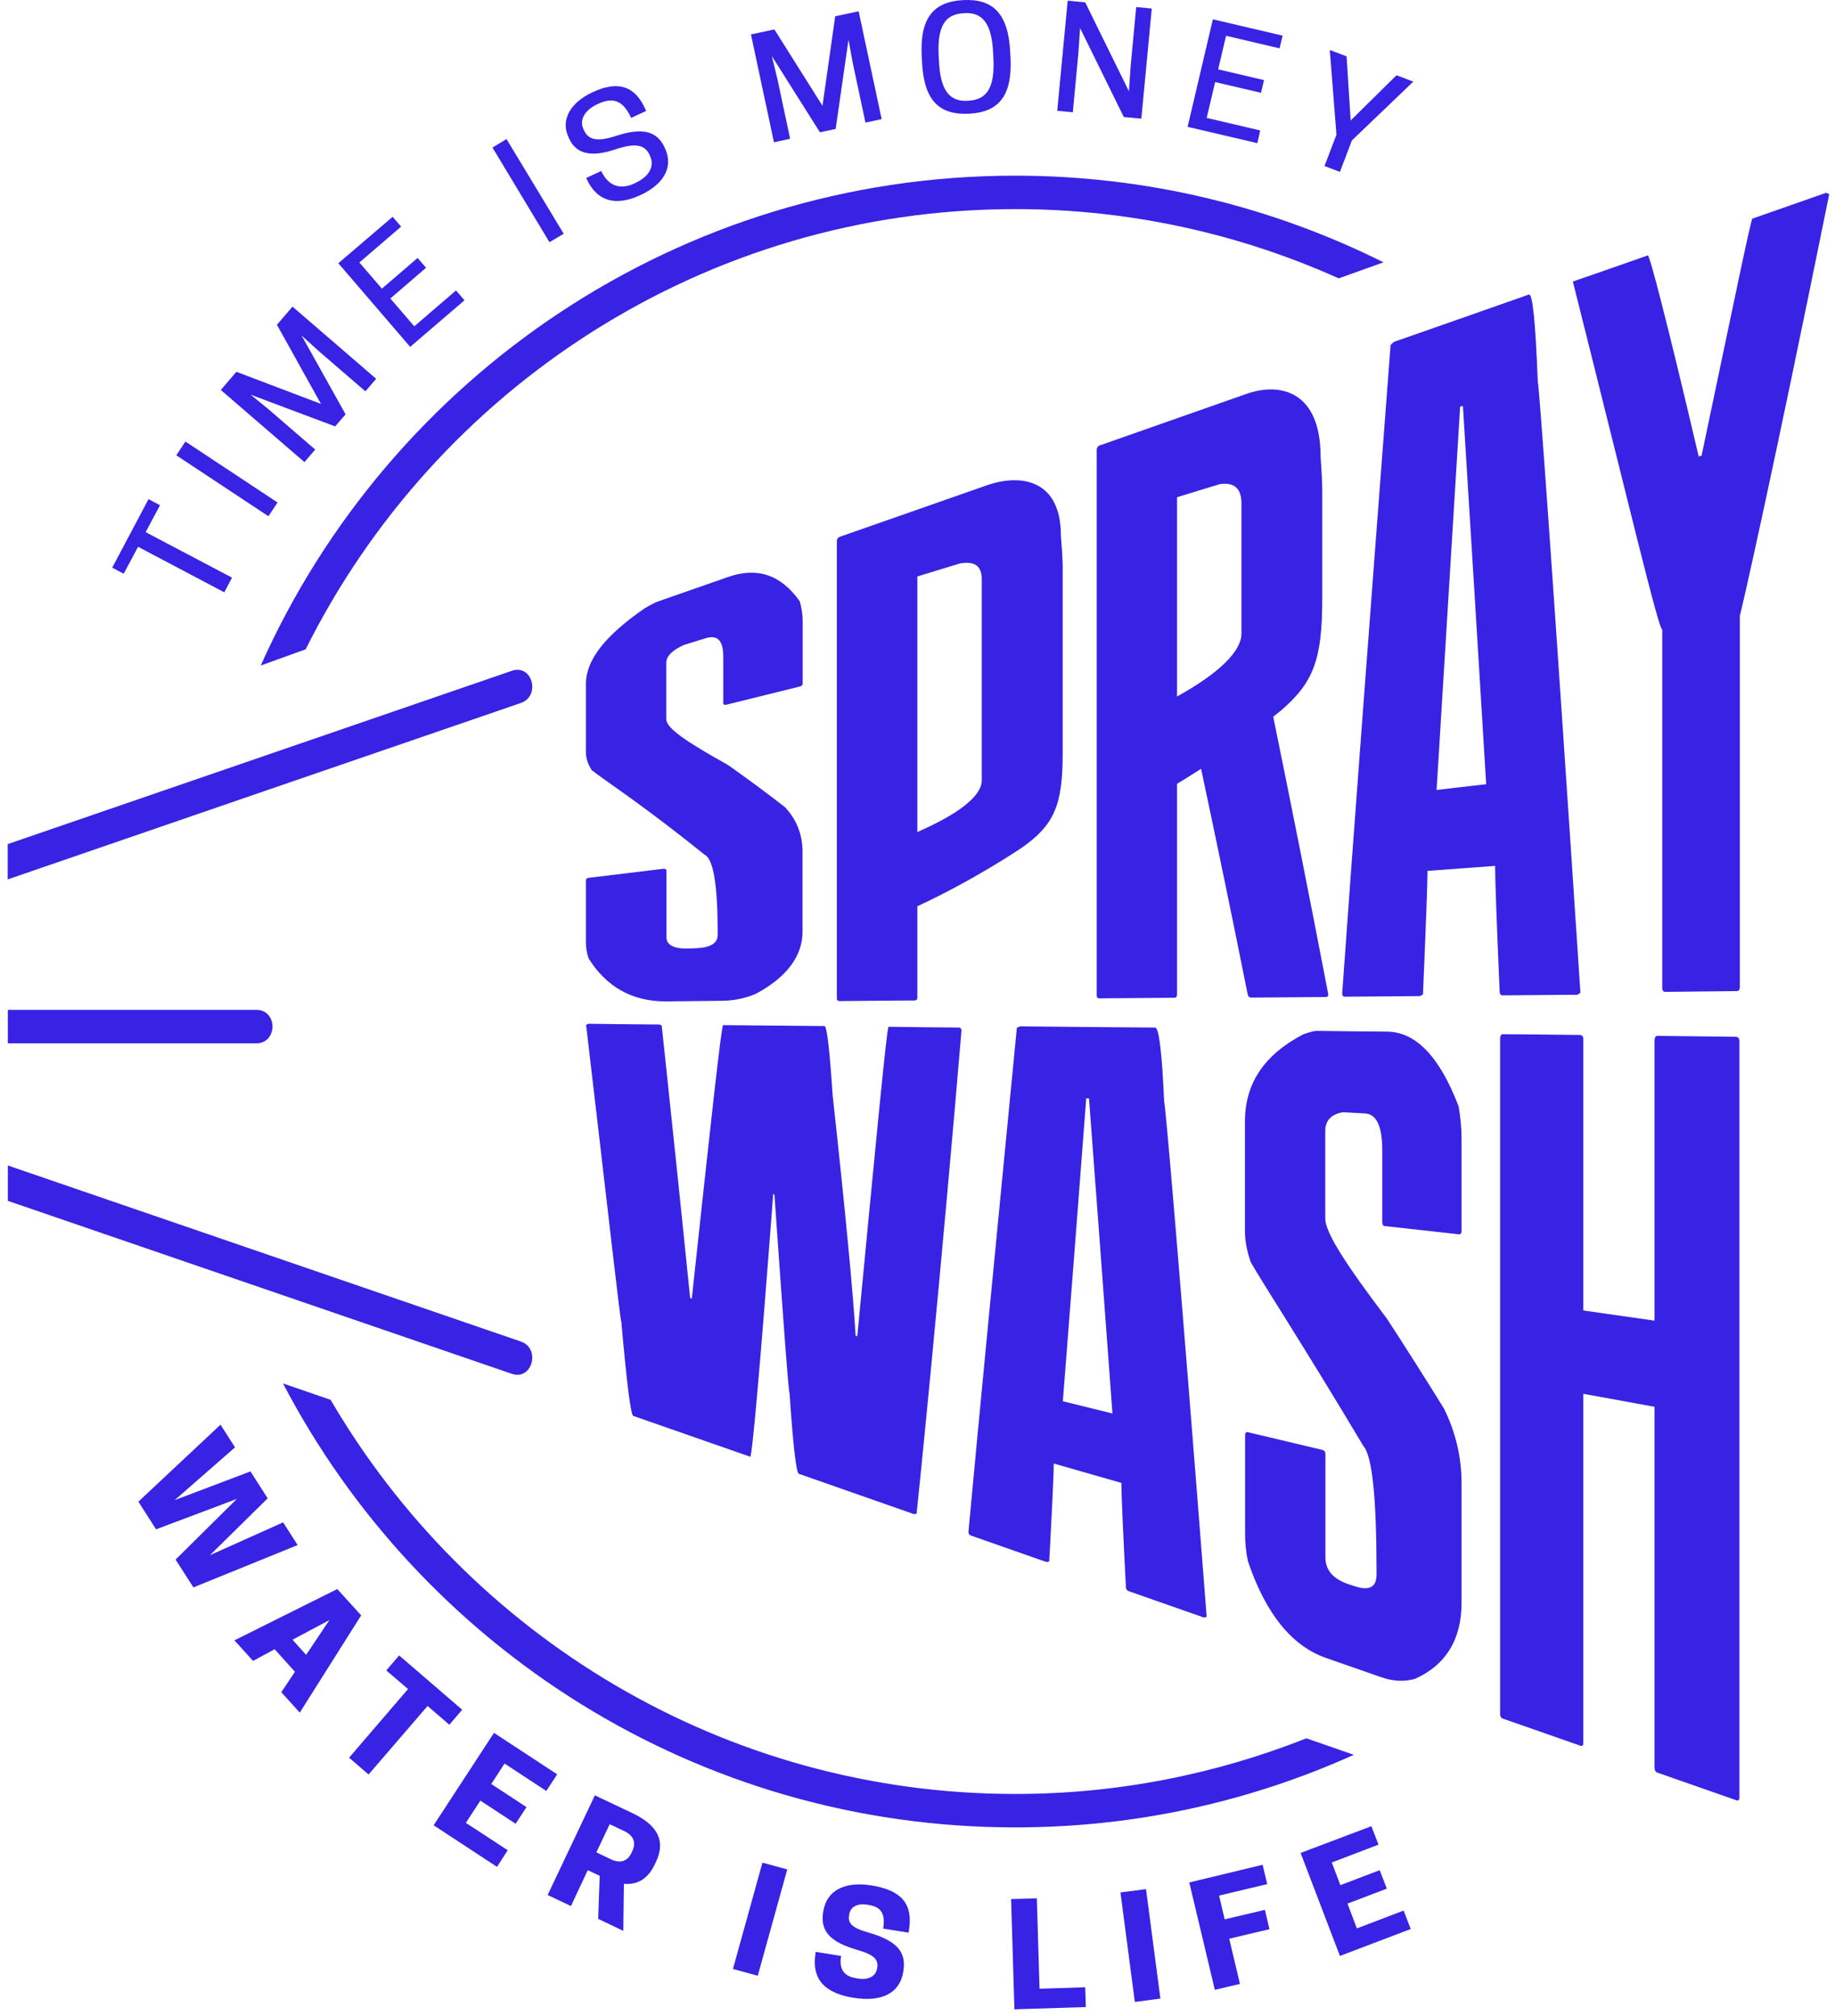 <svg width="112" height="123" viewBox="0 0 112 123" fill="none" xmlns="http://www.w3.org/2000/svg">
<path d="M14.456 91.468L9.526 93.323L8.446 91.634L13.459 86.937L14.345 88.321L10.662 91.542L15.287 89.789L16.339 91.431L12.813 94.901L17.281 92.898L18.167 94.283L11.806 96.867L10.717 95.169L14.456 91.468Z" fill="#3822E4"/>
<path d="M22.044 98.574L18.296 104.508L17.17 103.262L18.001 102.016L16.764 100.641L15.444 101.352L14.308 100.097L20.586 96.968L22.044 98.574ZM17.853 100.06L18.684 100.983L20.106 98.86L17.853 100.06Z" fill="#3822E4"/>
<path d="M22.497 108.282L21.306 107.258L24.906 103.068L23.577 101.933L24.362 101.02L28.211 104.332L27.427 105.246L26.097 104.102L22.497 108.282Z" fill="#3822E4"/>
<path d="M34.009 108.273L33.344 109.288L30.796 107.617L29.984 108.863L32.135 110.275L31.47 111.29L29.319 109.878L28.433 111.235L30.99 112.905L30.335 113.92L26.467 111.383L30.15 105.744L34.009 108.273Z" fill="#3822E4"/>
<path d="M34.849 116.311L33.427 115.637L36.308 109.556L38.551 110.617C39.659 111.143 40.803 112.001 40.037 113.616L39.963 113.773C39.502 114.751 38.8 115.019 38.08 114.954L38.043 117.824L36.511 117.095L36.603 114.465L35.874 114.124L34.849 116.311ZM37.286 113.459C37.674 113.644 38.228 113.736 38.551 113.053L38.588 112.97C38.911 112.287 38.486 111.918 38.099 111.734L37.212 111.318L36.4 113.035L37.286 113.459Z" fill="#3822E4"/>
<path d="M46.25 120.565L44.736 120.15L46.536 113.662L48.05 114.077L46.25 120.565Z" fill="#3822E4"/>
<path d="M50.239 116.698L50.257 116.606C50.451 115.406 51.503 114.779 53.202 115.056C55.039 115.351 55.731 116.2 55.482 117.759L55.454 117.935L53.904 117.686C54.042 116.818 53.811 116.366 53.026 116.246L52.943 116.228C52.316 116.126 51.909 116.375 51.836 116.8L51.826 116.846C51.752 117.335 51.928 117.621 52.999 117.926C54.596 118.387 55.334 119.014 55.141 120.242L55.131 120.325C54.928 121.598 53.857 122.189 52.103 121.912C50.34 121.626 49.518 120.786 49.777 119.181L49.786 119.107L51.337 119.356C51.199 120.186 51.531 120.602 52.251 120.713L52.334 120.731C53.054 120.851 53.46 120.565 53.534 120.122L53.543 120.076C53.617 119.596 53.386 119.291 52.325 118.987C50.737 118.525 50.054 117.898 50.239 116.698Z" fill="#3822E4"/>
<path d="M61.916 122.613L61.713 115.886L63.283 115.84L63.449 121.358L66.237 121.266L66.274 122.475L61.916 122.613Z" fill="#3822E4"/>
<path d="M70.825 121.959L69.265 122.162L68.388 115.48L69.948 115.277L70.825 121.959Z" fill="#3822E4"/>
<path d="M77.066 113.792L77.343 114.973L74.407 115.674L74.749 117.123L77.204 116.542L77.481 117.723L75.026 118.304L75.681 121.063L74.148 121.423L72.588 114.871L77.066 113.792Z" fill="#3822E4"/>
<path d="M83.704 111.438L84.137 112.564L81.285 113.653L81.811 115.037L84.211 114.123L84.645 115.249L82.245 116.163L82.817 117.676L85.67 116.587L86.104 117.713L81.783 119.356L79.383 113.071L83.704 111.438Z" fill="#3822E4"/>
<path d="M14.16 35.249L13.69 36.145L8.428 33.367L7.55 35.01L6.849 34.64L9.064 30.46L9.766 30.829L8.889 32.472L14.16 35.249Z" fill="#3822E4"/>
<path d="M16.939 30.663L16.385 31.503L10.763 27.784L11.317 26.944L16.939 30.663Z" fill="#3822E4"/>
<path d="M21.093 25.282L20.456 26.021L15.296 24.083L16.413 24.996L19.238 27.433L18.582 28.199L13.477 23.797L14.428 22.689L19.589 24.646L16.902 19.819L17.853 18.712L22.958 23.114L22.303 23.88L19.478 21.444L18.407 20.474L21.093 25.282Z" fill="#3822E4"/>
<path d="M23.965 13.23L24.482 13.83L21.934 16.017L23.309 17.614L25.488 15.741L26.005 16.34L23.826 18.214L25.285 19.912L27.833 17.725L28.35 18.325L25.035 21.167L20.65 16.064L23.965 13.23Z" fill="#3822E4"/>
<path d="M34.406 14.264L33.538 14.781L30.058 9.004L30.916 8.487L34.406 14.264Z" fill="#3822E4"/>
<path d="M34.738 8.459L34.701 8.376C34.212 7.334 34.775 6.282 36.169 5.626C37.738 4.897 38.735 5.266 39.354 6.586L39.437 6.771L38.523 7.195C38.043 6.162 37.452 5.894 36.511 6.337L36.446 6.365C35.698 6.715 35.347 7.315 35.606 7.869L35.633 7.933C35.901 8.506 36.372 8.69 37.6 8.293C39.178 7.777 40.083 7.98 40.554 8.976L40.591 9.059C41.108 10.167 40.545 11.228 39.095 11.902C37.572 12.612 36.437 12.28 35.818 10.942L35.781 10.859L36.695 10.434C37.148 11.403 37.904 11.579 38.726 11.191L38.8 11.154C39.631 10.767 39.963 10.139 39.677 9.521L39.649 9.456C39.363 8.838 38.809 8.709 37.618 9.096C36.031 9.641 35.153 9.364 34.738 8.459Z" fill="#3822E4"/>
<path d="M51.005 7.869L50.044 8.072L47.109 3.421L47.45 4.824L48.226 8.469L47.238 8.681L45.835 2.101L47.266 1.797L50.201 6.457L50.977 0.994L52.408 0.689L53.811 7.269L52.823 7.481L52.048 3.836L51.789 2.424L51.005 7.869Z" fill="#3822E4"/>
<path d="M56.276 3.781L56.257 3.439C56.137 1.104 56.968 0.099 58.796 0.006C60.606 -0.086 61.538 0.828 61.658 3.162L61.676 3.504C61.797 5.839 60.966 6.844 59.156 6.937C57.319 7.038 56.387 6.115 56.276 3.781ZM59.129 6.143C60.292 6.079 60.716 5.266 60.633 3.559L60.615 3.218C60.532 1.511 60.024 0.735 58.861 0.8L58.796 0.809C57.633 0.865 57.208 1.686 57.291 3.393L57.31 3.735C57.393 5.442 57.901 6.217 59.064 6.152L59.129 6.143Z" fill="#3822E4"/>
<path d="M69.662 7.241L68.591 7.14L65.923 1.713L65.822 3.208L65.48 6.853L64.529 6.761L65.166 0.043L66.237 0.144L68.905 5.571L69.007 4.076L69.348 0.431L70.299 0.523L69.662 7.241Z" fill="#3822E4"/>
<path d="M78.284 2.175L78.1 2.95L74.832 2.184L74.352 4.233L77.149 4.888L76.964 5.663L74.167 5.008L73.65 7.195L76.918 7.961L76.743 8.736L72.487 7.74L74.028 1.178L78.284 2.175Z" fill="#3822E4"/>
<path d="M81.783 10.49L80.842 10.13L81.571 8.22L81.165 3.052L82.189 3.439L82.439 7.352L85.236 4.593L86.261 4.98L82.513 8.57L81.783 10.49Z" fill="#3822E4"/>
<path d="M44.339 43.001C45.835 42.632 47.33 42.263 48.817 41.893C48.937 41.866 48.992 41.801 48.992 41.718C48.992 40.454 48.992 39.19 48.992 37.925C48.992 37.547 48.937 37.132 48.817 36.698C47.654 35.046 46.186 34.594 44.432 35.212C43.001 35.71 41.579 36.209 40.148 36.707C39.991 36.762 39.723 36.901 39.345 37.122C36.963 38.765 35.763 40.26 35.763 41.727C35.763 43.13 35.763 44.533 35.763 45.935C35.763 46.277 35.883 46.627 36.114 46.997C36.917 47.633 39.206 49.091 43.001 52.155C43.536 52.395 43.804 53.983 43.804 56.908C43.804 56.954 43.804 57.009 43.804 57.056C43.804 57.545 43.388 57.812 42.557 57.858C42.438 57.868 42.327 57.868 42.207 57.877C41.191 57.932 40.674 57.702 40.674 57.185C40.674 55.828 40.674 54.472 40.674 53.115C40.674 53.05 40.619 53.014 40.499 53.014C38.985 53.198 37.462 53.383 35.938 53.567C35.837 53.576 35.781 53.623 35.763 53.696C35.763 54.961 35.763 56.225 35.763 57.489C35.763 57.849 35.818 58.191 35.938 58.504C37.009 60.212 38.588 61.125 40.674 61.107C41.81 61.097 42.945 61.079 44.081 61.07C44.801 61.061 45.484 60.922 46.13 60.645C48.032 59.63 48.983 58.329 48.983 56.852C48.983 55.228 48.983 53.595 48.983 51.971C48.983 50.928 48.623 50.005 47.903 49.248C46.739 48.344 45.576 47.486 44.422 46.674C41.92 45.28 40.665 44.44 40.665 43.887C40.665 42.742 40.665 41.598 40.665 40.454C40.665 40.048 41.025 39.679 41.745 39.356C42.197 39.217 42.641 39.079 43.093 38.94C43.795 38.728 44.145 39.097 44.145 40.057C44.145 41.017 44.145 41.967 44.145 42.918C44.164 43.001 44.219 43.029 44.339 43.001Z" fill="#3822E4"/>
<path d="M93.859 23.299C93.72 19.663 93.545 17.9 93.314 17.974C90.572 18.943 87.821 19.903 85.079 20.862C85.014 20.927 84.941 20.982 84.876 21.047C83.556 38.415 82.577 51.39 81.922 60.609C81.922 60.756 81.977 60.821 82.097 60.821C83.63 60.812 85.153 60.793 86.676 60.784C86.732 60.747 86.796 60.71 86.852 60.673C87.036 56.354 87.129 53.835 87.129 53.143C88.504 53.041 89.88 52.94 91.255 52.839C91.255 53.678 91.347 56.225 91.532 60.507C91.532 60.664 91.597 60.738 91.708 60.738C93.231 60.729 94.763 60.71 96.287 60.701C96.342 60.664 96.407 60.618 96.462 60.581C94.791 35.268 93.932 23.335 93.859 23.299ZM89.113 24.932C89.113 24.895 89.113 24.858 89.113 24.821C89.169 24.803 89.224 24.784 89.289 24.766C89.76 32.37 90.24 40.066 90.71 47.855C89.704 47.966 88.689 48.086 87.683 48.206C88.153 40.537 88.633 32.776 89.113 24.932Z" fill="#3822E4"/>
<path d="M111.463 11.763C109.959 12.289 108.463 12.815 106.958 13.341C106.875 13.35 105.841 18.371 103.856 27.811C103.801 27.83 103.746 27.839 103.681 27.857C101.715 19.469 100.681 15.565 100.579 15.584C99.056 16.119 97.533 16.654 96 17.18C99.434 30.829 101.253 38.507 101.456 38.405C101.456 45.696 101.456 52.986 101.456 60.276C101.456 60.443 101.521 60.526 101.641 60.526C103.099 60.507 104.558 60.498 106.017 60.479C106.127 60.479 106.192 60.387 106.192 60.221C106.192 52.672 106.192 45.123 106.192 37.575C106.303 37.206 108.131 29.223 111.648 11.846C111.574 11.819 111.519 11.791 111.463 11.763Z" fill="#3822E4"/>
<path d="M56.784 83.928C57.522 76.214 58.159 69.145 58.685 62.879C58.685 62.777 58.63 62.722 58.538 62.703C57.098 62.694 55.667 62.676 54.227 62.657C54.106 62.943 53.479 69.486 52.325 81.538C52.288 81.529 52.26 81.52 52.223 81.511C52.075 78.973 51.605 73.98 50.82 66.828C50.635 64.014 50.469 62.611 50.322 62.611C48.254 62.593 46.195 62.574 44.136 62.556C44.035 62.528 43.398 68.351 42.225 79.24C42.198 79.231 42.161 79.222 42.124 79.213C41.551 73.565 40.97 68.046 40.397 62.657C40.397 62.574 40.342 62.528 40.222 62.519C38.782 62.51 37.351 62.491 35.92 62.473C35.874 62.491 35.818 62.519 35.772 62.537C37.148 74.211 37.859 80.606 37.923 80.662C38.256 84.408 38.496 86.346 38.653 86.402C41.034 87.232 43.416 88.063 45.789 88.893C45.9 88.921 46.37 83.744 47.192 72.873C47.22 72.882 47.238 72.882 47.266 72.882C47.82 80.772 48.124 84.897 48.189 84.999C48.41 88.22 48.595 89.881 48.761 89.936C51.106 90.757 53.451 91.579 55.796 92.4C55.842 92.391 55.898 92.382 55.944 92.372C56.248 89.484 56.516 86.669 56.784 83.928ZM37.822 78.391V78.401C37.822 78.401 37.822 78.401 37.822 78.391C37.822 78.401 37.822 78.401 37.822 78.391Z" fill="#3822E4"/>
<path d="M71.056 67.226C70.918 64.208 70.742 62.713 70.502 62.704C67.76 62.685 65.009 62.658 62.267 62.63C62.203 62.658 62.129 62.685 62.064 62.722C60.744 76.297 59.766 86.347 59.11 93.48C59.11 93.6 59.166 93.674 59.285 93.711C60.809 94.246 62.341 94.781 63.864 95.317C63.92 95.307 63.984 95.298 64.04 95.289C64.225 91.874 64.317 89.863 64.317 89.309C65.692 89.706 67.068 90.093 68.444 90.49C68.444 91.173 68.536 93.277 68.72 96.839C68.72 96.968 68.776 97.052 68.896 97.098C70.428 97.633 71.951 98.168 73.475 98.703C73.539 98.694 73.595 98.676 73.65 98.666C71.989 77.266 71.121 67.281 71.056 67.226ZM66.292 67.115C66.292 67.087 66.292 67.05 66.292 67.023C66.348 67.023 66.403 67.032 66.468 67.032C66.948 73.344 67.419 79.748 67.899 86.254C66.883 86.005 65.877 85.756 64.871 85.507C65.342 79.472 65.822 73.335 66.292 67.115Z" fill="#3822E4"/>
<path d="M84.544 74.82C86.039 74.986 87.526 75.152 89.03 75.318C89.141 75.328 89.206 75.263 89.206 75.134C89.206 73.242 89.206 71.35 89.206 69.449C89.206 68.877 89.15 68.231 89.03 67.52C87.858 64.447 86.399 62.962 84.645 62.952C83.214 62.943 81.793 62.925 80.362 62.906C80.214 62.906 79.946 62.98 79.558 63.109C77.177 64.355 75.986 66.09 75.986 68.434C75.986 70.677 75.986 72.91 75.986 75.152C75.986 75.697 76.097 76.315 76.337 77.016C77.131 78.41 79.429 81.898 83.214 88.238C83.75 88.829 84.017 91.376 84.017 95.861C84.017 95.934 84.017 96.008 84.017 96.082C84.017 96.829 83.602 97.079 82.771 96.82C82.651 96.783 82.54 96.746 82.42 96.71C81.405 96.396 80.897 95.842 80.897 95.039C80.897 92.935 80.897 90.822 80.897 88.709C80.897 88.598 80.842 88.524 80.722 88.478C79.208 88.118 77.684 87.758 76.171 87.398C76.069 87.371 76.013 87.426 75.995 87.537C75.995 89.558 75.995 91.569 75.995 93.59C75.995 94.172 76.05 94.735 76.171 95.279C77.232 98.417 78.811 100.419 80.897 101.158C82.033 101.554 83.168 101.951 84.304 102.348C85.024 102.597 85.698 102.634 86.353 102.45C88.255 101.61 89.206 100.032 89.206 97.808C89.206 95.371 89.206 92.926 89.206 90.49C89.206 88.921 88.846 87.389 88.126 85.94C86.962 84.067 85.808 82.24 84.645 80.459C82.143 77.155 80.888 75.217 80.888 74.359C80.888 72.578 80.888 70.796 80.888 69.015C80.888 68.379 81.248 67.991 81.968 67.871C82.42 67.899 82.864 67.917 83.316 67.945C84.017 67.982 84.368 68.729 84.368 70.206C84.368 71.664 84.368 73.122 84.368 74.58C84.368 74.737 84.424 74.811 84.544 74.82Z" fill="#3822E4"/>
<path d="M105.989 63.266C104.383 63.248 102.767 63.229 101.161 63.211C101.059 63.211 101.004 63.294 100.985 63.46C100.985 69.172 100.985 74.875 100.985 80.588C99.536 80.385 98.078 80.172 96.637 79.969C96.637 74.451 96.637 68.923 96.637 63.405C96.637 63.266 96.582 63.183 96.462 63.156C94.892 63.137 93.314 63.119 91.735 63.109C91.634 63.109 91.578 63.183 91.56 63.34C91.56 77.09 91.56 90.831 91.56 104.581C91.56 104.738 91.615 104.84 91.735 104.877C93.314 105.43 94.892 105.975 96.462 106.529C96.582 106.565 96.637 106.51 96.637 106.344C96.637 99.247 96.637 92.151 96.637 85.054C98.087 85.313 99.536 85.58 100.985 85.848C100.985 93.184 100.985 100.521 100.985 107.857C100.985 108.024 101.041 108.125 101.161 108.171C102.776 108.734 104.383 109.297 105.989 109.86C106.109 109.906 106.165 109.832 106.165 109.657C106.165 94.283 106.165 78.899 106.165 63.525C106.165 63.377 106.1 63.294 105.989 63.266Z" fill="#3822E4"/>
<path d="M64.751 32.675C64.751 29.269 62.313 28.873 60.19 29.629C57.208 30.672 54.226 31.715 51.254 32.758C51.152 32.795 51.097 32.868 51.078 32.979C51.078 42.3 51.078 51.611 51.078 60.932C51.078 61.033 51.134 61.089 51.254 61.089C52.777 61.07 54.291 61.061 55.814 61.052C55.925 61.052 55.99 60.996 55.99 60.886C55.99 59.031 55.99 57.167 55.99 55.303C59.498 53.678 62.35 51.74 62.35 51.74C64.354 50.347 64.861 49.11 64.861 46C64.861 42.18 64.861 38.359 64.861 34.539C64.852 34.05 64.815 33.431 64.751 32.675ZM55.99 35.176C56.857 34.908 57.725 34.65 58.593 34.382C59.479 34.225 59.922 34.539 59.922 35.323C59.922 39.421 59.922 43.527 59.922 47.624C59.922 48.538 58.611 49.627 55.99 50.771C55.99 45.576 55.99 40.38 55.99 35.176Z" fill="#3822E4"/>
<path d="M77.712 43.739C78.026 43.49 78.201 43.343 78.201 43.343C80.205 41.626 80.703 40.168 80.703 36.55C80.703 34.373 80.703 32.195 80.703 30.017C80.703 29.463 80.666 28.743 80.602 27.857C80.602 23.898 78.165 23.289 76.05 24.046C73.069 25.089 70.096 26.141 67.114 27.184C67.013 27.221 66.957 27.294 66.939 27.433C66.939 38.535 66.939 49.636 66.939 60.738C66.939 60.867 66.994 60.922 67.114 60.922C68.628 60.913 70.151 60.895 71.665 60.886C71.785 60.886 71.841 60.821 71.841 60.682C71.841 56.401 71.841 52.109 71.841 47.828C72.349 47.523 72.838 47.218 73.309 46.914C74.26 51.38 75.21 55.967 76.152 60.673C76.18 60.812 76.254 60.876 76.374 60.876C77.897 60.867 79.411 60.849 80.925 60.839C81.045 60.839 81.082 60.766 81.063 60.627C79.946 54.822 78.829 49.193 77.712 43.739ZM71.841 30.34C72.709 30.072 73.576 29.814 74.444 29.546C75.33 29.408 75.773 29.805 75.773 30.727C75.773 33.367 75.773 36.015 75.773 38.654C75.773 39.725 74.463 41.045 71.841 42.503C71.841 38.442 71.841 34.391 71.841 30.34Z" fill="#3822E4"/>
<path d="M0.479 53.66C10.911 50.07 21.352 46.48 31.784 42.9C33.021 42.475 32.495 40.5 31.239 40.934C20.983 44.459 10.726 47.984 0.47 51.51V53.66H0.479Z" fill="#3822E4"/>
<path d="M15.647 61.624C13.948 61.624 2.168 61.624 0.479 61.624V63.663C2.178 63.663 13.957 63.663 15.647 63.663C16.958 63.663 16.958 61.624 15.647 61.624Z" fill="#3822E4"/>
<path d="M31.784 81.861C21.343 78.281 10.911 74.7 0.479 71.12V73.279C10.736 76.795 20.983 80.311 31.248 83.836C32.486 84.252 33.021 82.277 31.784 81.861Z" fill="#3822E4"/>
<path d="M18.656 39.623C26.587 23.714 43.019 12.76 61.972 12.76C69.007 12.76 75.681 14.282 81.71 16.986L84.442 16.008C77.675 12.63 70.04 10.72 61.963 10.72C41.431 10.72 23.771 23.003 15.915 40.611L18.656 39.623Z" fill="#3822E4"/>
<path d="M79.734 106.076C74.232 108.254 68.24 109.472 61.972 109.472C44.164 109.472 28.58 99.792 20.18 85.423L17.271 84.418C25.691 100.521 42.539 111.512 61.972 111.512C69.339 111.512 76.327 109.925 82.632 107.082L79.734 106.076Z" fill="#3822E4"/>
</svg>
